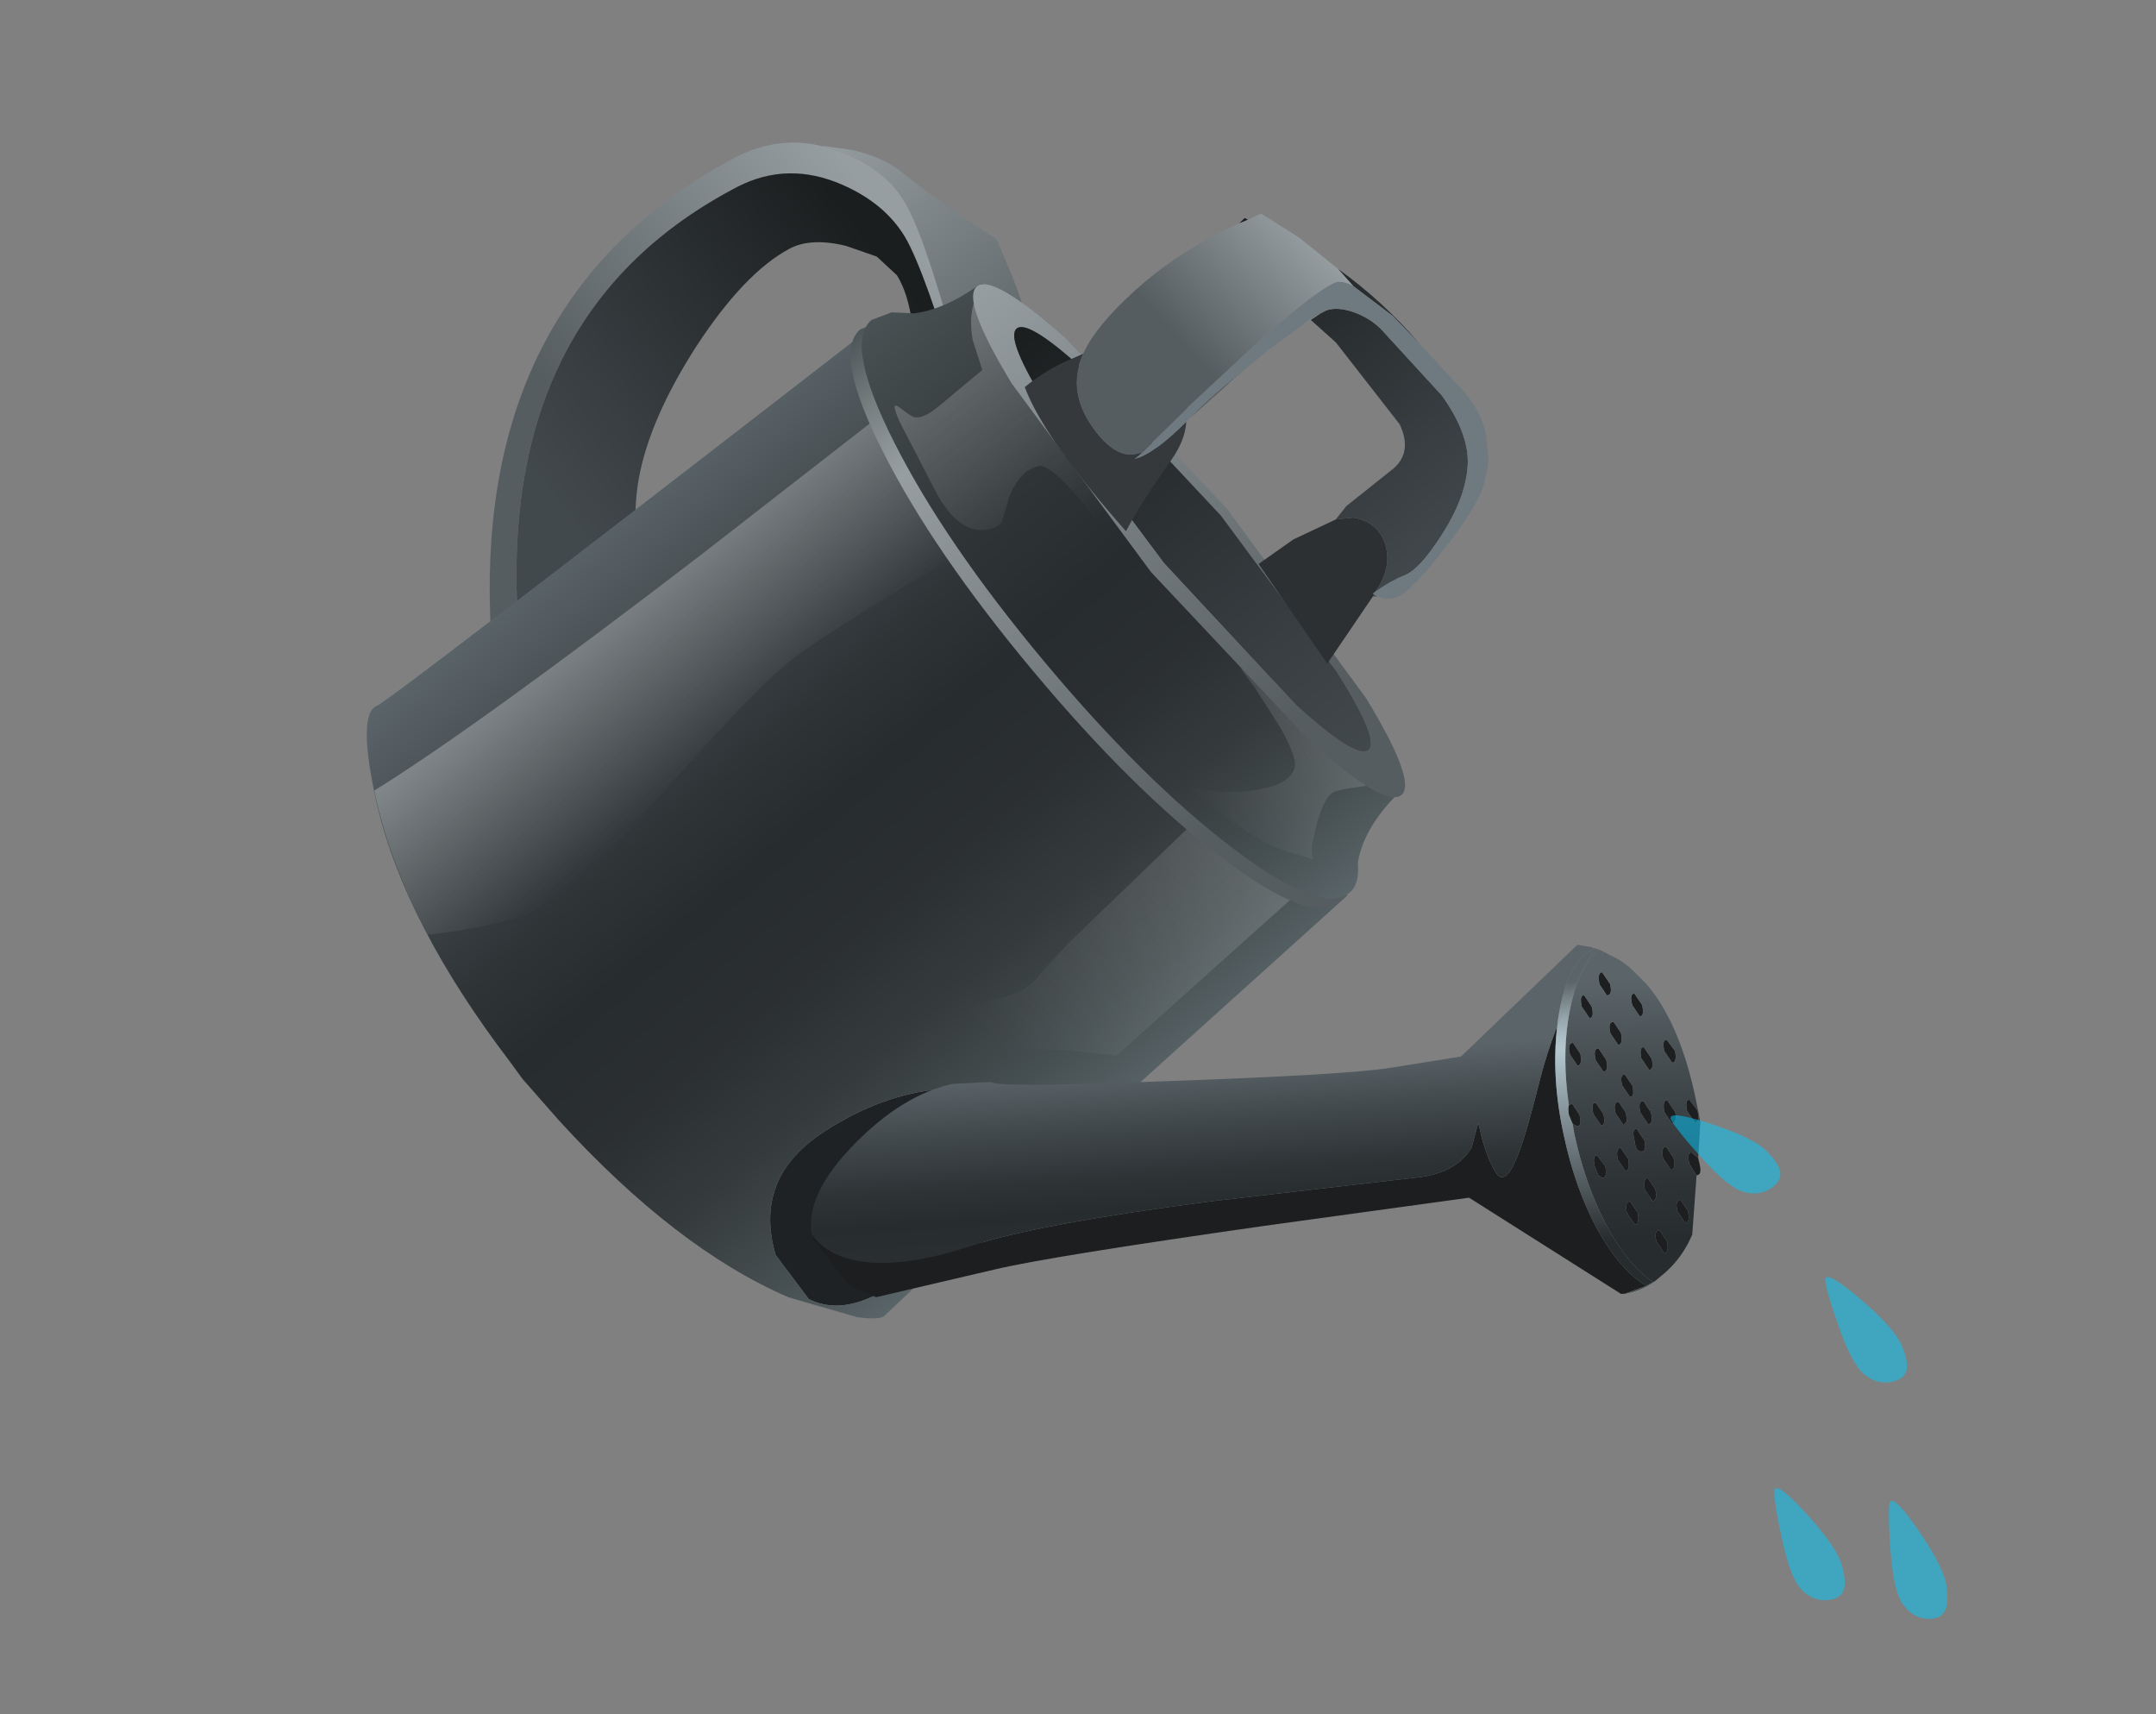 <?xml version="1.0" encoding="UTF-8" standalone="no"?>
<svg xmlns:xlink="http://www.w3.org/1999/xlink" height="83.5px" width="105.05px" xmlns="http://www.w3.org/2000/svg">
  <rect width="100%" height="100%" fill="#808080" stroke="none"/>
  <g transform="matrix(1.0, 0.0, 0.0, 1.0, 0.0, 0.0)">
    <use height="83.5" transform="matrix(0.435, 0.521, -0.521, 0.435, 50.777, -5.545)" width="105.05" xlink:href="#shape0"/>
    <use height="16.25" transform="matrix(0.306, 0.082, -0.082, 0.306, 92.113, 73.08)" width="12.55" xlink:href="#shape1"/>
    <use height="16.25" transform="matrix(0.314, 0.04, -0.04, 0.314, 86.478, 72.473)" width="12.55" xlink:href="#shape1"/>
    <use height="16.25" transform="matrix(0.317, 0.0, 0.0, 0.317, 88.937, 62.201)" width="12.55" xlink:href="#shape1"/>
    <use height="16.25" transform="matrix(0.292, -0.12, 0.121, 0.292, 81.361, 54.394)" width="12.55" xlink:href="#shape1"/>
  </g>
  <defs>
    <g id="shape0" transform="matrix(1.0, 0.0, 0.0, 1.0, 52.5, 41.8)">
      <path d="M-28.1 -13.95 L-28.6 -14.65 Q-38.3 -19.15 -41.2 -19.65 -43.95 -20.2 -47.0 -18.55 L-48.25 -17.75 -48.25 -17.8 -46.7 -19.2 Q-44.8 -20.65 -43.0 -20.95 -40.15 -21.5 -35.15 -23.05 L-32.35 -22.2 Q-29.25 -21.15 -27.8 -20.2 -25.45 -18.6 -19.65 -13.6 L-26.0 -12.25 -26.85 -13.4 -28.1 -13.95" fill="url(#gradient0)" fill-rule="evenodd" stroke="none"/>
      <path d="M-48.25 -17.75 L-47.0 -18.55 Q-43.95 -20.2 -41.2 -19.65 -38.3 -19.15 -28.6 -14.65 L-28.1 -13.95 Q-36.75 -17.65 -39.45 -18.1 -42.25 -18.55 -45.25 -17.05 -49.05 -15.15 -49.95 -11.2 -54.0 7.25 -37.05 20.2 -30.35 25.35 -27.4 24.8 -29.45 28.95 -38.8 21.3 -55.75 7.45 -51.7 -12.3 -50.95 -15.8 -48.25 -17.75 M-34.35 -14.5 L-31.05 -11.95 -27.4 -9.1 Q-29.4 -9.8 -32.8 -13.1 L-34.35 -14.5" fill="url(#gradient1)" fill-rule="evenodd" stroke="none"/>
      <path d="M-28.1 -13.95 L-26.85 -13.4 -26.0 -12.25 -23.4 -8.75 Q-24.3 -7.1 -27.4 -9.1 L-31.05 -11.95 -34.35 -14.5 Q-36.25 -15.7 -37.75 -15.9 L-39.7 -15.65 -41.7 -14.45 Q-43.8 -12.9 -44.15 -11.2 -44.9 -7.6 -43.05 -1.55 -41.2 4.35 -38.4 7.7 -36.1 10.45 -30.7 13.65 L-25.8 16.3 -25.3 18.65 Q-24.9 21.3 -25.4 22.85 -25.95 24.5 -27.4 24.8 -30.35 25.35 -37.05 20.2 -54.0 7.25 -49.95 -11.2 -49.05 -15.15 -45.25 -17.05 -42.25 -18.55 -39.45 -18.1 -36.75 -17.65 -28.1 -13.95" fill="url(#gradient2)" fill-rule="evenodd" stroke="none"/>
      <path d="M18.45 21.9 L19.7 22.55 19.3 24.8 18.7 27.6 17.35 32.6 Q16.6 35.2 14.6 36.05 L10.65 35.85 Q5.5 33.6 6.05 27.85 6.55 23.1 8.75 19.65 9.8 17.9 10.8 17.1 L14.2 19.75 18.45 21.9" fill="#1f2224" fill-rule="evenodd" stroke="none"/>
      <path d="M18.45 21.9 L14.2 19.75 10.8 17.1 Q9.8 17.9 8.75 19.65 6.55 23.1 6.05 27.85 5.5 33.6 10.65 35.85 L14.6 36.05 Q16.6 35.2 17.35 32.6 L18.7 27.6 19.0 32.55 Q19.15 33.0 17.85 34.2 L13.55 37.1 Q5.7 41.05 -6.75 41.6 L-10.7 41.7 -12.2 41.6 Q-24.65 41.05 -32.5 37.1 -38.45 34.05 -37.95 32.55 -37.65 31.65 -36.05 -12.2 L-9.45 -10.45 17.15 -12.2 18.45 21.9" fill="url(#gradient3)" fill-rule="evenodd" stroke="none"/>
      <path d="M-30.7 -11.25 L-29.8 -11.75 -19.5 -11.1 -19.3 -10.3 Q-19.1 -9.4 -20.1 -3.0 -21.25 4.55 -21.4 7.2 -21.6 10.1 -20.15 19.8 -18.8 29.35 -18.95 31.35 -19.25 34.55 -23.0 40.3 -28.95 39.0 -33.4 36.6 -32.2 28.1 -31.35 7.6 L-30.7 -11.25" fill="url(#gradient4)" fill-rule="evenodd" stroke="none"/>
      <path d="M13.4 -11.95 L14.65 -12.0 15.35 7.9 12.9 10.25 Q10.1 13.25 8.35 16.3 6.6 19.35 5.9 21.45 5.55 22.5 5.55 22.95 L5.55 18.45 Q5.75 13.65 6.6 12.1 7.5 10.55 7.45 9.15 L6.95 5.45 5.9 -9.25 13.4 -11.95" fill="url(#gradient5)" fill-rule="evenodd" stroke="none"/>
      <path d="M15.8 -13.25 Q17.1 -12.35 17.1 -11.4 17.1 -8.8 9.25 -7.0 1.4 -5.2 -9.7 -5.2 -20.8 -5.2 -28.6 -7.0 -36.45 -8.8 -36.45 -11.4 L-36.1 -12.4 -35.95 -12.85 -34.85 -14.05 Q-33.7 -15.85 -33.45 -18.75 L-33.35 -19.15 -33.05 -19.15 -25.1 -19.65 Q-21.25 -18.9 -16.45 -17.35 L-9.7 -17.55 -3.1 -17.35 5.5 -19.65 13.4 -19.15 13.75 -19.15 13.85 -18.75 Q14.15 -15.2 15.8 -13.25" fill="url(#gradient6)" fill-rule="evenodd" stroke="none"/>
      <path d="M15.8 -14.3 Q17.1 -13.4 17.1 -12.45 17.1 -9.85 9.25 -8.05 1.4 -6.25 -9.7 -6.25 -20.8 -6.25 -28.6 -8.05 -36.45 -9.85 -36.45 -12.45 L-36.1 -13.45 -35.95 -13.9 -34.85 -15.1 Q-33.7 -16.9 -33.45 -19.8 L-33.35 -20.2 -33.05 -20.2 -25.1 -20.7 Q-21.25 -19.95 -16.45 -18.4 L-9.7 -18.6 -3.1 -18.4 5.5 -20.7 13.4 -20.2 13.75 -20.2 13.85 -19.8 Q14.15 -16.25 15.8 -14.3" fill="url(#gradient7)" fill-rule="evenodd" stroke="none"/>
      <path d="M-3.1 -18.4 L5.5 -20.7 6.3 -20.65 -0.25 -16.75 1.5 -16.65 4.95 -16.2 Q0.85 -15.0 -1.55 -14.95 L-13.1 -15.5 Q-20.1 -16.0 -20.7 -14.95 -21.35 -13.8 -20.4 -11.95 L-19.3 -10.3 Q-19.25 -9.5 -19.85 -8.8 -21.0 -7.45 -24.1 -8.1 L-29.5 -9.3 Q-31.15 -9.75 -30.4 -9.95 -29.25 -10.2 -29.1 -10.35 -28.6 -10.75 -28.6 -12.3 L-28.6 -16.25 -30.7 -17.1 Q-32.85 -18.35 -33.25 -20.2 L-33.05 -20.2 -25.1 -20.7 Q-21.25 -19.95 -16.45 -18.4 L-9.7 -18.6 -3.1 -18.4" fill="url(#gradient8)" fill-rule="evenodd" stroke="none"/>
      <path d="M13.0 -20.2 L13.75 -20.2 13.85 -19.8 13.85 -19.55 12.35 -18.9 13.0 -20.2" fill="url(#gradient9)" fill-rule="evenodd" stroke="none"/>
      <path d="M12.35 -18.9 L11.35 -17.25 Q10.8 -16.35 10.8 -16.0 10.8 -14.9 12.85 -12.45 L13.55 -11.95 12.1 -11.0 Q10.85 -10.05 7.3 -9.1 L3.95 -8.35 5.35 -9.75 Q6.65 -11.05 7.4 -12.5 8.35 -14.3 7.65 -15.2 7.25 -15.75 4.95 -16.2 8.25 -17.2 12.35 -18.9" fill="url(#gradient10)" fill-rule="evenodd" stroke="none"/>
      <path d="M4.95 -16.2 L1.5 -16.65 -0.25 -16.75 6.3 -20.65 13.0 -20.2 12.35 -18.9 Q8.25 -17.2 4.95 -16.2" fill="url(#gradient11)" fill-rule="evenodd" stroke="none"/>
      <path d="M4.95 -16.2 L1.5 -16.65 -0.25 -16.75 6.3 -20.65 13.0 -20.2 12.35 -18.9 Q8.25 -17.2 4.95 -16.2" fill="url(#gradient12)" fill-rule="evenodd" stroke="none"/>
      <path d="M14.1 -19.8 Q14.1 -18.3 7.15 -17.25 L-9.7 -16.25 -26.5 -17.25 Q-33.45 -18.3 -33.45 -19.8 -33.45 -21.25 -26.5 -22.3 L-9.7 -23.35 7.15 -22.3 Q14.1 -21.25 14.1 -19.8 M10.1 -20.05 Q10.1 -21.15 4.35 -21.9 L-9.6 -22.7 -23.5 -21.9 Q-29.3 -21.15 -29.3 -20.05 -29.3 -18.95 -23.5 -18.15 L-9.6 -17.4 4.35 -18.15 Q10.1 -18.95 10.1 -20.05" fill="url(#gradient13)" fill-rule="evenodd" stroke="none"/>
      <path d="M10.1 -20.05 Q10.1 -18.95 4.35 -18.15 L-9.6 -17.4 -23.5 -18.15 Q-29.3 -18.95 -29.3 -20.05 -29.3 -21.15 -23.5 -21.9 L-9.6 -22.7 4.35 -21.9 Q10.1 -21.15 10.1 -20.05" fill="url(#gradient14)" fill-rule="evenodd" stroke="none"/>
      <path d="M1.85 -27.35 L1.8 -27.5 2.05 -27.6 1.85 -27.35 M1.7 -27.7 L1.6 -28.05 Q1.0 -29.85 -0.5 -30.45 -2.05 -31.05 -3.4 -29.9 L-4.1 -28.85 -4.35 -30.05 -4.25 -34.4 Q-4.3 -36.2 -6.4 -36.75 L-13.85 -37.0 -16.25 -36.65 -16.15 -37.5 -16.05 -37.95 Q-15.75 -38.75 -14.65 -39.4 -13.6 -40.0 -12.5 -40.1 L-6.05 -40.4 Q-2.65 -40.15 -1.0 -38.6 0.7 -37.0 1.65 -33.9 2.5 -31.2 2.15 -30.1 1.8 -29.0 1.7 -27.7 M-9.95 -41.55 L-12.7 -41.35 -16.15 -40.55 -17.8 -40.5 Q-13.95 -41.5 -9.95 -41.55 M-24.65 -37.8 L-24.85 -37.15 -24.9 -37.7 -24.65 -37.8" fill="url(#gradient15)" fill-rule="evenodd" stroke="none"/>
      <path d="M1.8 -27.5 L1.85 -27.35 3.45 -21.75 -5.2 -22.55 -4.95 -25.6 -4.1 -28.85 -3.4 -29.9 Q-2.05 -31.05 -0.5 -30.45 1.0 -29.85 1.6 -28.05 L1.7 -27.7 1.7 -27.5 1.8 -27.5" fill="#2d3033" fill-rule="evenodd" stroke="none"/>
      <path d="M2.05 -27.6 L1.8 -27.5 1.7 -27.5 1.7 -27.7 Q1.8 -29.0 2.15 -30.1 2.5 -31.2 1.65 -33.9 0.7 -37.0 -1.0 -38.6 -2.65 -40.15 -6.05 -40.4 L-12.5 -40.1 Q-13.6 -40.0 -14.65 -39.4 -15.75 -38.75 -16.05 -37.95 L-16.15 -37.5 -16.3 -36.65 -16.4 -34.95 -16.5 -33.6 -16.55 -32.75 -16.55 -31.25 Q-16.65 -27.75 -16.4 -25.5 L-16.35 -25.1 Q-16.05 -21.65 -16.7 -20.5 L-16.7 -21.2 -17.05 -25.65 -17.1 -25.95 -17.5 -33.45 -17.5 -36.35 Q-17.45 -38.75 -17.2 -39.65 -17.05 -40.2 -16.15 -40.55 L-12.7 -41.35 -9.95 -41.55 -6.1 -41.75 Q-3.65 -42.0 -1.8 -41.0 L-0.35 -40.0 -0.05 -39.7 0.85 -38.55 Q1.65 -37.25 2.4 -34.0 3.05 -31.1 3.1 -29.6 3.15 -28.15 2.05 -27.6" fill="#6f7980" fill-rule="evenodd" stroke="none"/>
      <path d="M-16.15 -37.5 L-16.25 -36.65 -16.4 -34.95 -16.3 -36.65 -16.15 -37.5 M-16.15 -40.55 Q-17.05 -40.2 -17.2 -39.65 -17.45 -38.75 -17.5 -36.35 L-17.5 -33.45 -17.1 -25.95 -17.05 -25.65 -16.7 -21.2 -16.9 -20.8 Q-17.6 -19.5 -20.2 -19.65 -23.25 -19.85 -24.55 -22.0 L-24.85 -22.55 Q-25.8 -24.5 -25.95 -28.3 -26.1 -31.75 -25.25 -35.65 L-24.85 -37.15 -24.65 -37.8 -24.4 -38.8 -21.3 -39.8 -17.8 -40.5 -16.15 -40.55 M-16.4 -25.5 Q-16.65 -27.75 -16.55 -31.25 L-16.55 -29.7 -16.5 -28.85 -16.4 -25.5" fill="url(#gradient16)" fill-rule="evenodd" stroke="none"/>
      <path d="M-16.7 -21.2 L-16.7 -20.5 Q-16.05 -21.65 -16.35 -25.1 -15.4 -24.2 -14.95 -22.55 -13.9 -18.6 -13.1 -16.75 -22.0 -16.5 -25.7 -17.8 -25.7 -19.3 -25.3 -21.0 L-24.85 -22.55 -24.55 -22.0 Q-23.25 -19.85 -20.2 -19.65 -17.6 -19.5 -16.9 -20.8 L-16.7 -21.2" fill="#35393c" fill-rule="evenodd" stroke="none"/>
      <path d="M36.75 -23.4 Q37.5 -23.0 37.25 -22.75 L36.3 -22.85 Q35.55 -23.2 35.75 -23.5 L36.75 -23.4 M40.3 -22.5 Q39.55 -22.9 39.8 -23.15 L40.8 -23.1 Q41.55 -22.65 41.3 -22.4 L40.3 -22.5 M47.75 -19.45 L48.15 -19.25 Q48.85 -18.9 48.65 -18.6 L48.65 -18.55 47.65 -18.7 Q46.9 -19.1 47.15 -19.35 L47.75 -19.45 M51.85 -9.15 L51.8 -9.1 51.7 -8.95 39.4 -5.0 31.55 7.55 Q23.35 20.8 21.55 24.4 L17.6 32.25 16.15 33.0 15.45 33.2 11.45 33.05 11.2 32.9 Q13.35 33.1 15.5 30.9 17.55 28.7 19.15 24.65 20.95 20.05 27.75 9.35 L35.95 -3.15 Q37.45 -5.45 36.75 -7.45 L35.7 -8.95 36.8 -8.4 Q38.15 -7.8 39.1 -7.65 40.3 -7.4 39.65 -8.95 39.0 -10.45 36.25 -14.2 35.05 -15.85 34.0 -17.75 36.55 -15.05 40.3 -13.1 43.8 -11.25 47.1 -10.6 50.35 -10.0 52.4 -10.7 L51.85 -9.15 M34.5 -20.55 Q35.25 -20.2 35.05 -19.9 L34.05 -20.0 Q33.3 -20.4 33.55 -20.65 L34.5 -20.55 M33.1 -22.7 L34.1 -22.6 Q34.85 -22.25 34.6 -21.9 L33.65 -22.0 Q32.9 -22.4 33.1 -22.7 M37.15 -19.0 L38.1 -18.9 Q38.85 -18.55 38.65 -18.2 L37.65 -18.3 Q36.85 -18.7 37.15 -19.0 M40.25 -18.6 Q39.55 -18.95 39.75 -19.25 L40.75 -19.15 Q41.5 -18.75 41.25 -18.5 L40.25 -18.6 M39.65 -20.9 Q38.9 -21.3 39.15 -21.55 L40.15 -21.45 Q40.85 -21.1 40.65 -20.8 L39.65 -20.9 M36.85 -20.35 Q36.1 -20.7 36.35 -21.05 L37.3 -20.95 Q38.05 -20.55 37.85 -20.25 L36.85 -20.35 M38.9 -14.75 L38.95 -15.0 39.9 -14.9 Q40.65 -14.55 40.45 -14.25 L40.1 -14.1 39.45 -14.3 Q39.0 -14.55 38.9 -14.75 M36.15 -17.15 Q35.4 -17.5 35.65 -17.85 L36.6 -17.75 Q37.35 -17.3 37.1 -17.05 L36.15 -17.15 M50.95 -13.9 Q51.65 -13.45 51.45 -13.2 L50.45 -13.3 Q49.7 -13.65 49.95 -14.0 L50.95 -13.9 M47.0 -13.7 L48.0 -13.6 Q48.75 -13.15 48.5 -12.9 L47.5 -13.0 Q46.8 -13.35 47.0 -13.7 M46.55 -15.75 L47.5 -15.65 Q48.2 -15.3 48.05 -14.95 L47.05 -15.05 Q46.3 -15.5 46.55 -15.75 M46.6 -18.1 Q47.35 -17.75 47.15 -17.4 L46.15 -17.5 Q45.4 -17.95 45.65 -18.2 L46.6 -18.1 M49.25 -16.55 L50.2 -16.45 Q50.95 -16.05 50.75 -15.75 L49.75 -15.85 Q49.0 -16.2 49.25 -16.55 M44.45 -13.25 L44.1 -13.15 43.5 -13.35 Q42.75 -13.7 42.95 -14.0 L43.95 -13.95 Q44.7 -13.5 44.45 -13.25 M40.95 -16.25 Q41.7 -15.9 41.5 -15.6 L40.5 -15.7 Q39.75 -16.1 40.0 -16.35 L40.95 -16.25 M41.0 -17.65 L41.95 -17.55 42.45 -17.2 42.5 -16.85 41.5 -16.95 Q40.75 -17.3 41.0 -17.65 M43.6 -15.65 L44.6 -15.55 Q45.35 -15.1 45.1 -14.85 L44.15 -14.95 Q43.45 -15.3 43.6 -15.65 M43.3 -17.4 L44.3 -17.3 Q45.05 -16.9 44.8 -16.65 44.6 -16.25 43.85 -16.75 43.1 -17.1 43.3 -17.4 M42.1 -19.05 L43.05 -18.95 Q43.8 -18.6 43.6 -18.25 L42.6 -18.35 Q41.8 -18.75 42.1 -19.05 M44.65 -21.0 Q43.9 -21.4 44.15 -21.65 L45.1 -21.6 Q45.85 -21.2 45.65 -20.9 L44.65 -21.0 M43.15 -20.4 L44.15 -20.3 Q44.85 -19.95 44.65 -19.6 L43.65 -19.7 Q42.9 -20.15 43.15 -20.4" fill="#1c1e1f" fill-rule="evenodd" stroke="none"/>
      <path d="M40.3 -22.5 L41.3 -22.4 Q41.55 -22.65 40.8 -23.1 L39.8 -23.15 Q39.55 -22.9 40.3 -22.5 M36.75 -23.4 L35.75 -23.5 Q35.55 -23.2 36.3 -22.85 L37.25 -22.75 Q37.5 -23.0 36.75 -23.4 M33.75 -24.35 L33.9 -24.4 34.15 -24.45 35.75 -24.6 36.2 -24.6 Q39.75 -24.5 44.35 -22.05 L45.0 -21.7 45.2 -21.6 45.55 -21.4 45.9 -21.2 47.75 -19.45 47.15 -19.35 Q46.9 -19.1 47.65 -18.7 L48.65 -18.55 51.7 -15.6 Q52.5 -14.05 52.55 -12.35 L52.55 -12.3 52.55 -12.05 52.55 -11.65 52.55 -11.45 52.55 -11.4 52.5 -11.25 Q50.4 -10.65 47.25 -11.3 44.0 -12.0 40.7 -13.75 L40.1 -14.1 40.45 -14.25 Q40.65 -14.55 39.9 -14.9 L38.95 -15.0 38.9 -14.75 Q36.05 -16.5 34.15 -18.65 31.7 -21.45 31.75 -23.6 L33.15 -24.2 33.75 -24.35 M36.85 -20.35 L37.85 -20.25 Q38.05 -20.55 37.3 -20.95 L36.35 -21.05 Q36.1 -20.7 36.85 -20.35 M39.65 -20.9 L40.65 -20.8 Q40.85 -21.1 40.15 -21.45 L39.15 -21.55 Q38.9 -21.3 39.65 -20.9 M40.25 -18.6 L41.25 -18.5 Q41.5 -18.75 40.75 -19.15 L39.75 -19.25 Q39.55 -18.95 40.25 -18.6 M37.15 -19.0 Q36.85 -18.7 37.65 -18.3 L38.65 -18.2 Q38.85 -18.55 38.1 -18.9 L37.15 -19.0 M33.1 -22.7 Q32.9 -22.4 33.65 -22.0 L34.6 -21.9 Q34.85 -22.25 34.1 -22.6 L33.1 -22.7 M34.5 -20.55 L33.55 -20.65 Q33.3 -20.4 34.05 -20.0 L35.05 -19.9 Q35.25 -20.2 34.5 -20.55 M36.15 -17.15 L37.1 -17.05 Q37.35 -17.3 36.6 -17.75 L35.65 -17.85 Q35.4 -17.5 36.15 -17.15 M50.95 -13.9 L49.95 -14.0 Q49.7 -13.65 50.45 -13.3 L51.45 -13.2 Q51.65 -13.45 50.95 -13.9 M43.15 -20.4 Q42.9 -20.15 43.65 -19.7 L44.65 -19.6 Q44.85 -19.95 44.15 -20.3 L43.15 -20.4 M44.65 -21.0 L45.65 -20.9 Q45.85 -21.2 45.1 -21.6 L44.15 -21.65 Q43.9 -21.4 44.65 -21.0 M42.1 -19.05 Q41.8 -18.75 42.6 -18.35 L43.6 -18.25 Q43.8 -18.6 43.05 -18.95 L42.1 -19.05 M43.3 -17.4 Q43.1 -17.1 43.85 -16.75 44.6 -16.25 44.8 -16.65 45.05 -16.9 44.3 -17.3 L43.3 -17.4 M43.6 -15.65 Q43.45 -15.3 44.15 -14.95 L45.1 -14.85 Q45.35 -15.1 44.6 -15.55 L43.6 -15.65 M41.0 -17.65 Q40.75 -17.3 41.5 -16.95 L42.5 -16.85 42.45 -17.2 41.95 -17.55 41.0 -17.65 M40.95 -16.25 L40.0 -16.35 Q39.75 -16.1 40.5 -15.7 L41.5 -15.6 Q41.7 -15.9 40.95 -16.25 M44.45 -13.25 Q44.7 -13.5 43.95 -13.95 L42.95 -14.0 Q42.75 -13.7 43.5 -13.35 L44.1 -13.15 44.45 -13.25 M49.25 -16.55 Q49.0 -16.2 49.75 -15.85 L50.75 -15.75 Q50.95 -16.05 50.2 -16.45 L49.25 -16.55 M46.6 -18.1 L45.65 -18.2 Q45.4 -17.95 46.15 -17.5 L47.15 -17.4 Q47.35 -17.75 46.6 -18.1 M46.55 -15.75 Q46.3 -15.5 47.05 -15.05 L48.05 -14.95 Q48.2 -15.3 47.5 -15.65 L46.55 -15.75 M47.0 -13.7 Q46.8 -13.35 47.5 -13.0 L48.5 -12.9 Q48.75 -13.15 48.0 -13.6 L47.0 -13.7" fill="url(#gradient17)" fill-rule="evenodd" stroke="none"/>
      <path d="M52.55 -11.4 Q52.45 -10.2 51.85 -9.15 L52.4 -10.7 52.5 -11.25 52.55 -11.4 M11.45 33.05 Q8.65 31.7 8.15 26.25 7.7 21.45 9.35 18.25 L11.05 16.0 Q11.6 16.0 19.3 6.0 26.95 -3.85 28.6 -6.6 L31.25 -11.05 30.45 -22.6 31.2 -23.25 31.4 -23.35 Q30.95 -20.95 34.0 -17.75 35.05 -15.85 36.25 -14.2 39.0 -10.45 39.65 -8.95 40.3 -7.4 39.1 -7.65 38.15 -7.8 36.8 -8.4 L35.7 -8.95 36.75 -7.45 Q37.45 -5.45 35.95 -3.15 L27.75 9.35 Q20.95 20.05 19.15 24.65 17.55 28.7 15.5 30.9 13.35 33.1 11.2 32.9 L11.45 33.05 M33.15 -24.2 L33.65 -24.35 33.75 -24.35 33.15 -24.2" fill="url(#gradient18)" fill-rule="evenodd" stroke="none"/>
      <path d="M31.4 -23.35 L31.4 -23.4 31.45 -23.4 Q32.3 -20.9 34.0 -17.75 30.95 -20.95 31.4 -23.35" fill="url(#gradient19)" fill-rule="evenodd" stroke="none"/>
      <path d="M31.45 -23.4 L31.75 -23.6 Q31.7 -21.45 34.15 -18.65 36.05 -16.5 38.9 -14.75 39.0 -14.55 39.45 -14.3 L40.1 -14.1 40.7 -13.75 Q44.0 -12.0 47.25 -11.3 50.4 -10.65 52.5 -11.25 L52.4 -10.7 Q50.35 -10.0 47.1 -10.6 43.8 -11.25 40.3 -13.1 36.55 -15.05 34.0 -17.75 32.3 -20.9 31.45 -23.4" fill="url(#gradient20)" fill-rule="evenodd" stroke="none"/>
    </g>
    <linearGradient gradientTransform="matrix(0.018, 0.0, 0.0, -0.018, -34.1, -17.15)" gradientUnits="userSpaceOnUse" id="gradient0" spreadMethod="pad" x1="-819.2" x2="819.2">
      <stop offset="0.0" stop-color="#979ea1"/>
      <stop offset="0.812" stop-color="#565d61"/>
    </linearGradient>
    <linearGradient gradientTransform="matrix(-3.0E-4, 0.02, 0.02, 3.0E-4, -38.7, -1.7)" gradientUnits="userSpaceOnUse" id="gradient1" spreadMethod="pad" x1="-819.2" x2="819.2">
      <stop offset="0.0" stop-color="#979ea1"/>
      <stop offset="0.812" stop-color="#565d61"/>
    </linearGradient>
    <linearGradient gradientTransform="matrix(-3.0E-4, 0.018, 0.018, 3.0E-4, -36.95, -1.3)" gradientUnits="userSpaceOnUse" id="gradient2" spreadMethod="pad" x1="-819.2" x2="819.2">
      <stop offset="0.0" stop-color="#1b1e1f"/>
      <stop offset="1.0" stop-color="#42494d"/>
    </linearGradient>
    <linearGradient gradientTransform="matrix(0.035, 0.0, 0.0, -0.035, -9.45, 14.75)" gradientUnits="userSpaceOnUse" id="gradient3" spreadMethod="pad" x1="-819.2" x2="819.2">
      <stop offset="0.0" stop-color="#5b6469"/>
      <stop offset="0.161" stop-color="#444c4f"/>
      <stop offset="0.345" stop-color="#2f3437"/>
      <stop offset="0.459" stop-color="#272c2e"/>
      <stop offset="0.604" stop-color="#2b2f32"/>
      <stop offset="0.741" stop-color="#353b3d"/>
      <stop offset="0.878" stop-color="#454e50"/>
      <stop offset="1.0" stop-color="#5a6569"/>
    </linearGradient>
    <linearGradient gradientTransform="matrix(0.01, 0.0, 0.0, -0.01, -27.4, 14.25)" gradientUnits="userSpaceOnUse" id="gradient4" spreadMethod="pad" x1="-819.2" x2="819.2">
      <stop offset="0.0" stop-color="#ffffff" stop-opacity="0.329"/>
      <stop offset="1.0" stop-color="#ffffff" stop-opacity="0.0"/>
    </linearGradient>
    <linearGradient gradientTransform="matrix(9.0E-4, 0.018, 0.018, -9.0E-4, 9.8, -0.8)" gradientUnits="userSpaceOnUse" id="gradient5" spreadMethod="pad" x1="-819.2" x2="819.2">
      <stop offset="0.0" stop-color="#ffffff" stop-opacity="0.2"/>
      <stop offset="1.0" stop-color="#ffffff" stop-opacity="0.0"/>
    </linearGradient>
    <linearGradient gradientTransform="matrix(0.033, 0.0, 0.0, -0.033, -9.7, -12.45)" gradientUnits="userSpaceOnUse" id="gradient6" spreadMethod="pad" x1="-819.2" x2="819.2">
      <stop offset="0.0" stop-color="#495254"/>
      <stop offset="0.012" stop-color="#4f585a"/>
      <stop offset="0.09" stop-color="#767e80"/>
      <stop offset="0.153" stop-color="#8e9598"/>
      <stop offset="0.188" stop-color="#979ea1"/>
      <stop offset="0.812" stop-color="#565d61"/>
    </linearGradient>
    <linearGradient gradientTransform="matrix(0.033, 0.0, 0.0, -0.033, -9.7, -13.5)" gradientUnits="userSpaceOnUse" id="gradient7" spreadMethod="pad" x1="-819.2" x2="819.2">
      <stop offset="0.0" stop-color="#495254"/>
      <stop offset="0.043" stop-color="#454d4f"/>
      <stop offset="0.302" stop-color="#2f3537"/>
      <stop offset="0.459" stop-color="#272c2e"/>
      <stop offset="0.604" stop-color="#2b2f32"/>
      <stop offset="0.741" stop-color="#353b3d"/>
      <stop offset="0.878" stop-color="#454e50"/>
      <stop offset="1.0" stop-color="#5a6569"/>
    </linearGradient>
    <linearGradient gradientTransform="matrix(0.015, 0.001, 0.001, -0.015, -27.3, -15.7)" gradientUnits="userSpaceOnUse" id="gradient8" spreadMethod="pad" x1="-819.2" x2="819.2">
      <stop offset="0.0" stop-color="#ffffff" stop-opacity="0.329"/>
      <stop offset="1.0" stop-color="#ffffff" stop-opacity="0.0"/>
    </linearGradient>
    <linearGradient gradientTransform="matrix(0.015, 0.001, 0.001, -0.015, -26.8, -22.45)" gradientUnits="userSpaceOnUse" id="gradient9" spreadMethod="pad" x1="-819.2" x2="819.2">
      <stop offset="0.0" stop-color="#ffffff" stop-opacity="0.329"/>
      <stop offset="1.0" stop-color="#ffffff" stop-opacity="0.0"/>
    </linearGradient>
    <linearGradient gradientTransform="matrix(-2.0E-4, 0.009, 0.009, 2.0E-4, 8.85, -15.55)" gradientUnits="userSpaceOnUse" id="gradient10" spreadMethod="pad" x1="-819.2" x2="819.2">
      <stop offset="0.0" stop-color="#ffffff" stop-opacity="0.2"/>
      <stop offset="1.0" stop-color="#ffffff" stop-opacity="0.0"/>
    </linearGradient>
    <linearGradient gradientTransform="matrix(0.015, 0.001, 0.001, -0.015, -26.9, -20.85)" gradientUnits="userSpaceOnUse" id="gradient11" spreadMethod="pad" x1="-819.2" x2="819.2">
      <stop offset="0.0" stop-color="#ffffff" stop-opacity="0.329"/>
      <stop offset="1.0" stop-color="#ffffff" stop-opacity="0.0"/>
    </linearGradient>
    <linearGradient gradientTransform="matrix(-2.0E-4, 0.009, 0.009, 2.0E-4, 6.35, -15.6)" gradientUnits="userSpaceOnUse" id="gradient12" spreadMethod="pad" x1="-819.2" x2="819.2">
      <stop offset="0.0" stop-color="#ffffff" stop-opacity="0.2"/>
      <stop offset="1.0" stop-color="#ffffff" stop-opacity="0.0"/>
    </linearGradient>
    <linearGradient gradientTransform="matrix(0.029, 0.0, 0.0, -0.029, -9.7, -19.8)" gradientUnits="userSpaceOnUse" id="gradient13" spreadMethod="pad" x1="-819.2" x2="819.2">
      <stop offset="0.0" stop-color="#979ea1"/>
      <stop offset="0.812" stop-color="#565d61"/>
    </linearGradient>
    <linearGradient gradientTransform="matrix(0.024, 0.0, 0.0, -0.024, -9.6, -20.05)" gradientUnits="userSpaceOnUse" id="gradient14" spreadMethod="pad" x1="-819.2" x2="819.2">
      <stop offset="0.0" stop-color="#1b1e1f"/>
      <stop offset="1.0" stop-color="#42494d"/>
    </linearGradient>
    <linearGradient gradientTransform="matrix(0.017, 0.0, 0.0, -0.017, -11.1, -33.85)" gradientUnits="userSpaceOnUse" id="gradient15" spreadMethod="pad" x1="-819.2" x2="819.2">
      <stop offset="0.0" stop-color="#1b1e1f"/>
      <stop offset="1.0" stop-color="#42494d"/>
    </linearGradient>
    <linearGradient gradientTransform="matrix(5.0E-4, 0.009, 0.009, -5.0E-4, -20.75, -33.15)" gradientUnits="userSpaceOnUse" id="gradient16" spreadMethod="pad" x1="-819.2" x2="819.2">
      <stop offset="0.0" stop-color="#979ea1"/>
      <stop offset="0.812" stop-color="#565d61"/>
    </linearGradient>
    <linearGradient gradientTransform="matrix(0.009, 0.007, 0.007, -0.009, 42.1, -18.2)" gradientUnits="userSpaceOnUse" id="gradient17" spreadMethod="pad" x1="-819.2" x2="819.2">
      <stop offset="0.0" stop-color="#5b6469"/>
      <stop offset="0.345" stop-color="#444c4f"/>
      <stop offset="0.749" stop-color="#2f3437"/>
      <stop offset="1.0" stop-color="#272c2e"/>
    </linearGradient>
    <linearGradient gradientTransform="matrix(0.011, 0.008, 0.008, -0.011, 30.6, 7.3)" gradientUnits="userSpaceOnUse" id="gradient18" spreadMethod="pad" x1="-819.2" x2="819.2">
      <stop offset="0.0" stop-color="#5b6469"/>
      <stop offset="0.161" stop-color="#444c4f"/>
      <stop offset="0.345" stop-color="#2f3437"/>
      <stop offset="0.459" stop-color="#272c2e"/>
      <stop offset="0.604" stop-color="#2b2f32"/>
      <stop offset="0.741" stop-color="#353b3d"/>
      <stop offset="0.878" stop-color="#454e50"/>
      <stop offset="1.0" stop-color="#5a6569"/>
    </linearGradient>
    <linearGradient gradientTransform="matrix(0.009, 0.007, 0.007, -0.009, 39.8, -15.1)" gradientUnits="userSpaceOnUse" id="gradient19" spreadMethod="pad" x1="-819.2" x2="819.2">
      <stop offset="0.0" stop-color="#5b6469"/>
      <stop offset="0.059" stop-color="#748186"/>
      <stop offset="0.145" stop-color="#97a7ad"/>
      <stop offset="0.216" stop-color="#acbec6"/>
      <stop offset="0.259" stop-color="#b4c7cf"/>
      <stop offset="1.0" stop-color="#272c2e"/>
    </linearGradient>
    <linearGradient gradientTransform="matrix(0.009, 0.007, 0.007, -0.009, 40.7, -16.3)" gradientUnits="userSpaceOnUse" id="gradient20" spreadMethod="pad" x1="-819.2" x2="819.2">
      <stop offset="0.0" stop-color="#5b6469"/>
      <stop offset="0.059" stop-color="#748186"/>
      <stop offset="0.145" stop-color="#97a7ad"/>
      <stop offset="0.216" stop-color="#acbec6"/>
      <stop offset="0.259" stop-color="#b4c7cf"/>
      <stop offset="1.0" stop-color="#272c2e"/>
    </linearGradient>
    <g id="shape1" transform="matrix(1.0, 0.0, 0.0, 1.0, 6.2, 8.05)">
      <path d="M-1.05 -4.85 Q4.4 -0.25 5.55 2.5 6.7 5.25 6.2 6.55 5.7 7.85 3.65 8.15 1.55 8.4 -0.25 6.9 -2.05 5.35 -3.95 0.1 -5.85 -5.2 -6.2 -7.35 -6.55 -9.5 -1.05 -4.85" fill="#00ccff" fill-opacity="0.498" fill-rule="evenodd" stroke="none"/>
    </g>
  </defs>
</svg>
